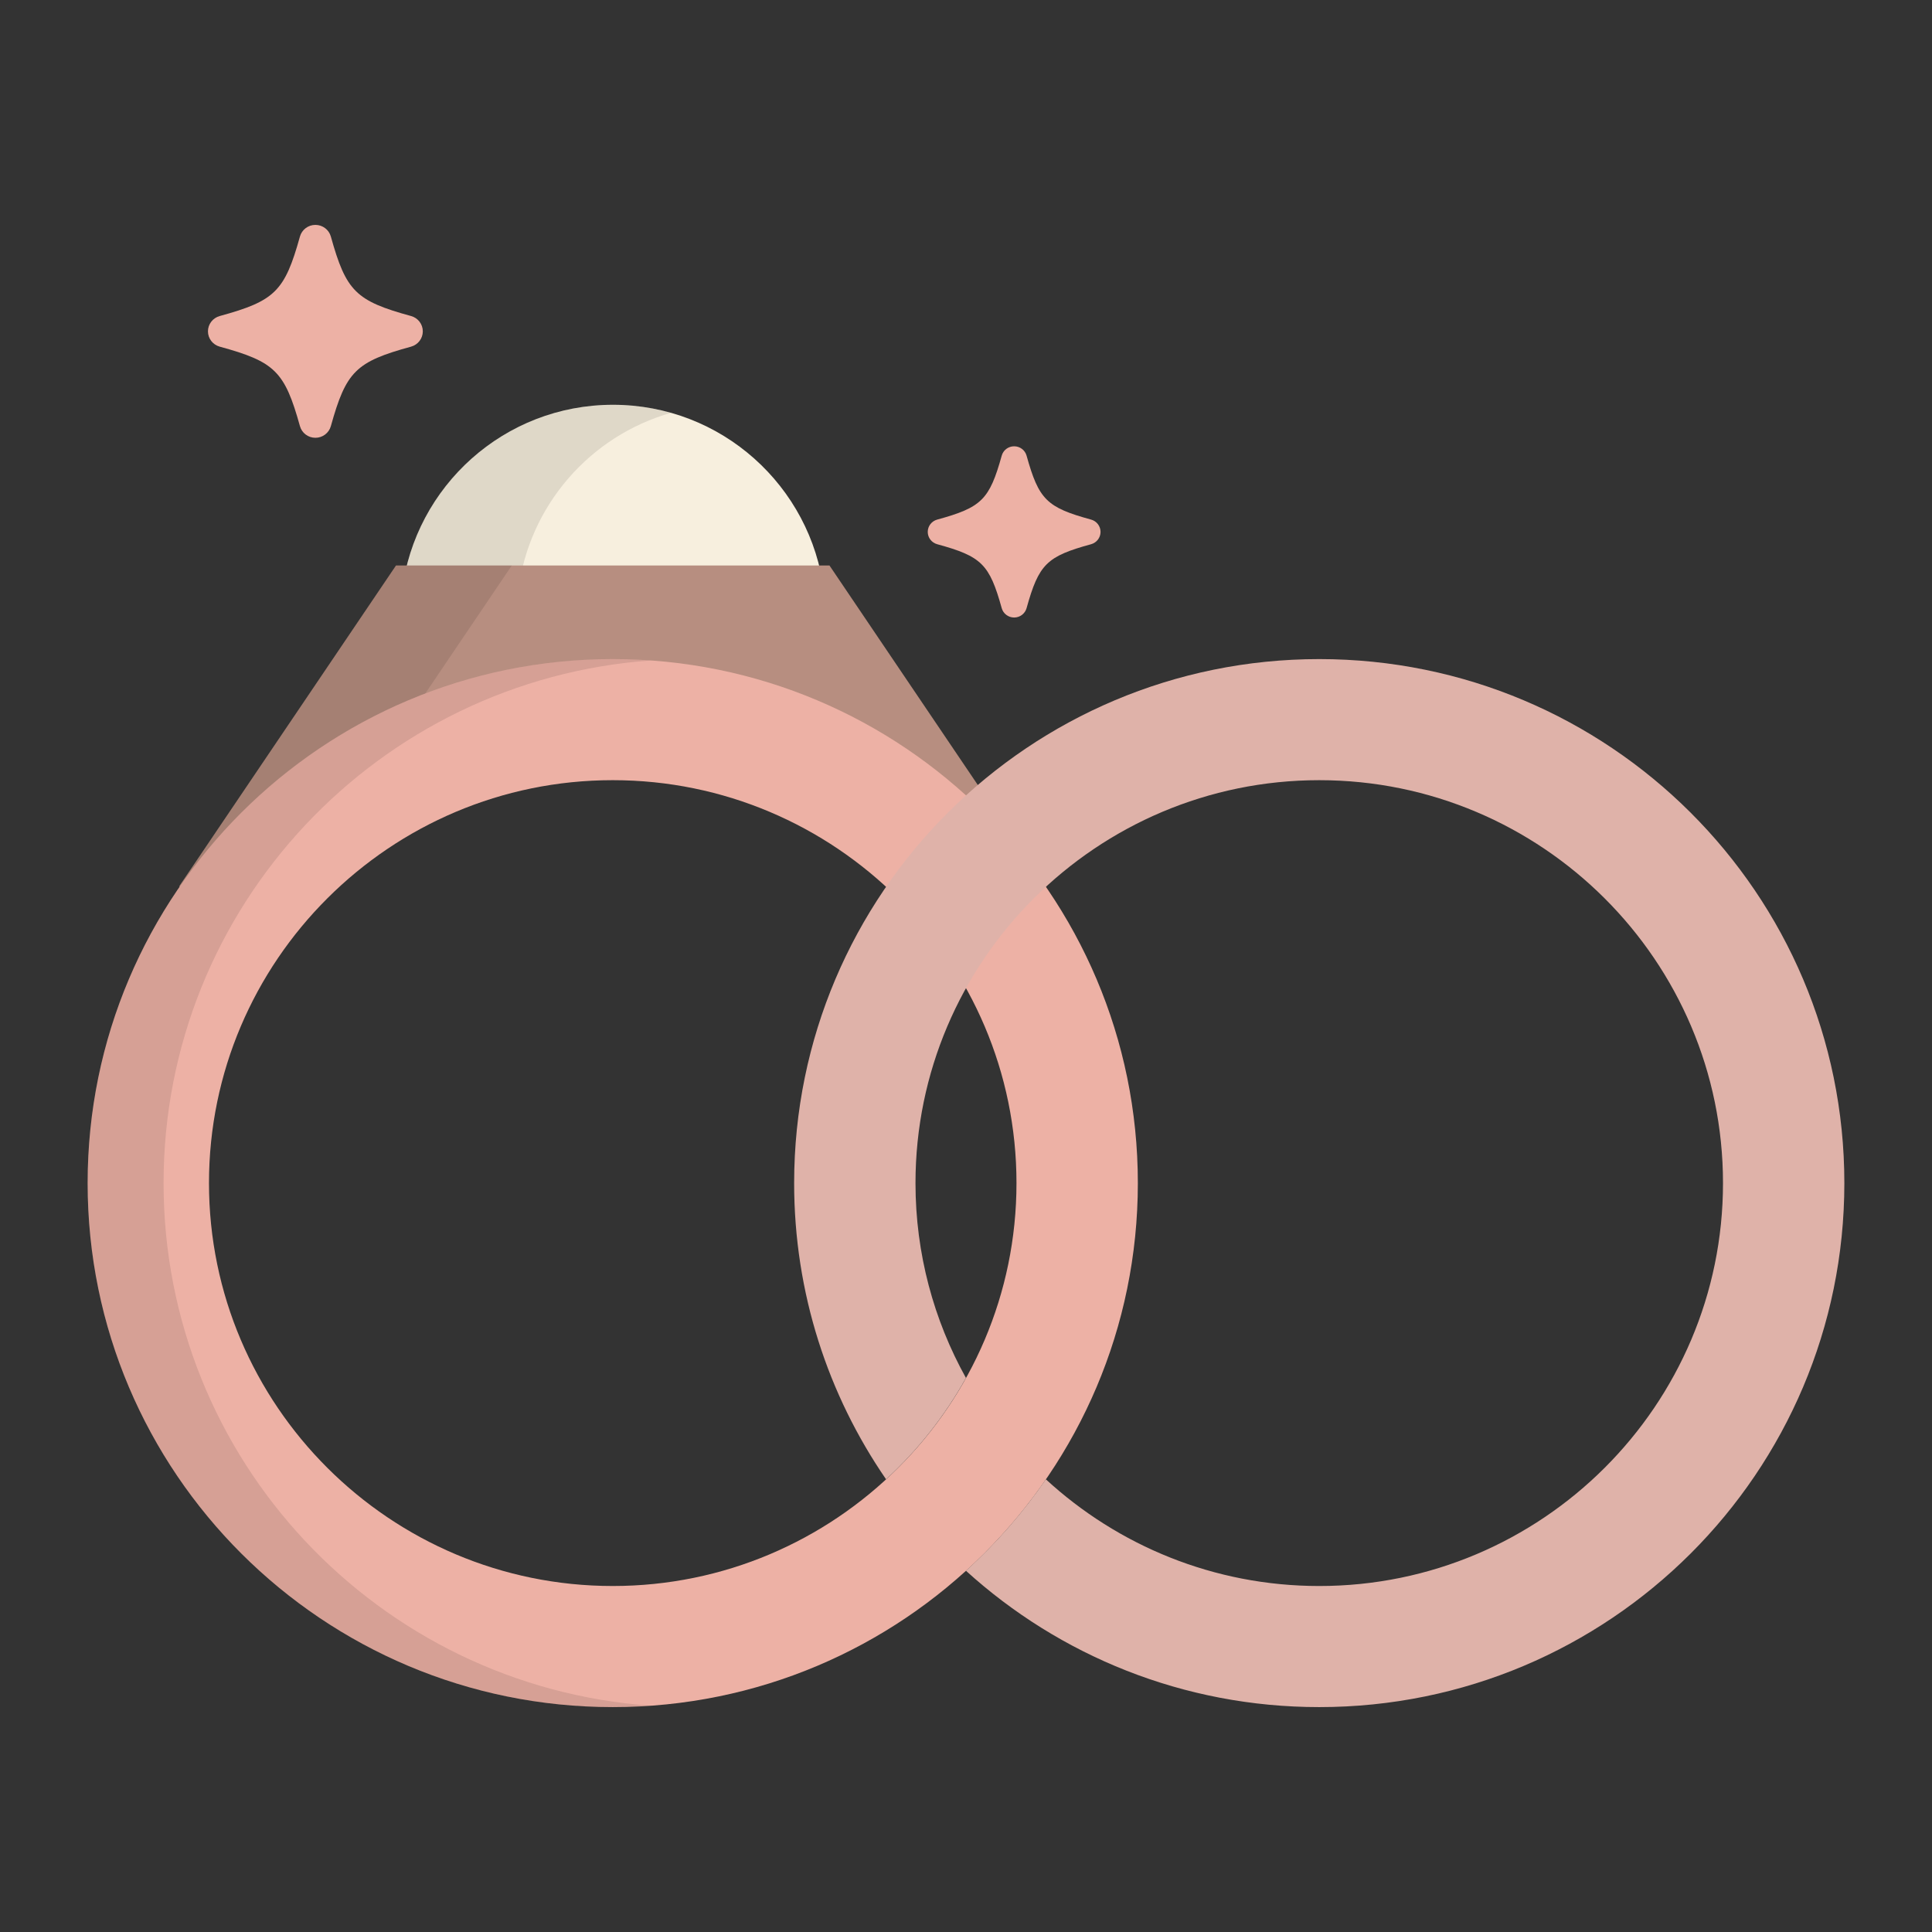 <svg xmlns="http://www.w3.org/2000/svg" xmlns:xlink="http://www.w3.org/1999/xlink" version="1.1" width="1080" height="1080" viewBox="0 0 1080 1080" xml:space="preserve">
<rect x="0" y="0" width="1080" height="1080" fill="#333333" stroke="none"/>
<desc>Created with Fabric.js 3.5.0</desc>
<defs>
</defs>
<rect x="0" y="0" width="100%" height="100%" fill="rgba(255,255,255,0)"/>
<g transform="matrix(1.918 0 0 1.918 539.997 539.997)" id="796912">
<g style="" vector-effect="non-scaling-stroke">
		<g transform="matrix(1 0 0 1 -102.894 -136.407)" id="Layer_1">
<path style="stroke: none; stroke-width: 1; stroke-dasharray: none; stroke-linecap: butt; stroke-dashoffset: 0; stroke-linejoin: miter; stroke-miterlimit: 4; is-custom-font: none; font-file-url: none; fill: rgb(247,239,222); fill-rule: nonzero; opacity: 1;" transform=" translate(-153.107, -119.593)" d="M 214.588 146.753 c -3.768 -30.613 -29.849 -54.32 -61.48 -54.32 c -31.633 0 -57.713 23.707 -61.482 54.32 H 214.588 z" stroke-linecap="round"/>
</g>
		<g transform="matrix(1 0 0 1 -125.168 -136.409)" id="Layer_1">
<path style="stroke: none; stroke-width: 1; stroke-dasharray: none; stroke-linecap: butt; stroke-dashoffset: 0; stroke-linejoin: miter; stroke-miterlimit: 4; is-custom-font: none; font-file-url: none; fill: rgb(0,0,0); fill-rule: nonzero; opacity: 0.1;" transform=" translate(-130.832, -119.592)" d="M 170.04 94.778 c -5.382 -1.526 -11.06 -2.346 -16.934 -2.346 c -31.633 0 -57.713 23.707 -61.482 54.32 h 33.867 C 128.562 121.824 146.429 101.475 170.04 94.778 z" stroke-linecap="round"/>
</g>
		<g transform="matrix(1 0 0 1 -189.622 -184.972)" id="Layer_1">
<path style="stroke: none; stroke-width: 1; stroke-dasharray: none; stroke-linecap: butt; stroke-dashoffset: 0; stroke-linejoin: miter; stroke-miterlimit: 4; is-custom-font: none; font-file-url: none; fill: rgb(237,177,165); fill-rule: nonzero; opacity: 1;" transform=" translate(-66.379, -71.028)" d="M 94.263 66.564 c -16.095 -4.403 -18.933 -7.215 -23.375 -23.163 c -0.56 -2.008 -2.402 -3.398 -4.506 -3.398 c -2.105 0 -3.946 1.39 -4.506 3.398 c -4.442 15.948 -7.284 18.76 -23.373 23.163 c -2.027 0.555 -3.434 2.379 -3.434 4.464 c 0 2.081 1.406 3.907 3.434 4.463 c 16.088 4.402 18.93 7.216 23.373 23.163 c 0.56 2.007 2.4 3.399 4.506 3.399 c 2.103 0 3.946 -1.392 4.506 -3.399 c 4.442 -15.947 7.28 -18.761 23.375 -23.163 c 2.025 -0.556 3.425 -2.381 3.425 -4.463 C 97.689 68.943 96.288 67.119 94.263 66.564 z" stroke-linecap="round"/>
</g>
		<g transform="matrix(1 0 0 1 14.033 -126.517)" id="Layer_1">
<path style="stroke: none; stroke-width: 1; stroke-dasharray: none; stroke-linecap: butt; stroke-dashoffset: 0; stroke-linejoin: miter; stroke-miterlimit: 4; is-custom-font: none; font-file-url: none; fill: rgb(237,177,165); fill-rule: nonzero; opacity: 1;" transform=" translate(-270.034, -129.483)" d="M 292.46 125.893 c -12.943 -3.542 -15.227 -5.804 -18.803 -18.631 c -0.448 -1.616 -1.933 -2.731 -3.621 -2.731 c -1.693 0 -3.174 1.115 -3.623 2.731 c -3.573 12.826 -5.859 15.088 -18.8 18.631 c -1.629 0.445 -2.761 1.914 -2.761 3.59 c 0 1.676 1.131 3.143 2.761 3.591 c 12.941 3.539 15.227 5.804 18.8 18.629 c 0.448 1.615 1.931 2.732 3.623 2.732 c 1.689 0 3.172 -1.117 3.621 -2.732 c 3.575 -12.825 5.86 -15.09 18.803 -18.629 c 1.627 -0.448 2.755 -1.915 2.755 -3.591 S 294.087 126.339 292.46 125.893 z" stroke-linecap="round"/>
</g>
		<g transform="matrix(1 0 0 1 -102.956 -64.037)" id="Layer_1">
<path style="stroke: none; stroke-width: 1; stroke-dasharray: none; stroke-linecap: butt; stroke-dashoffset: 0; stroke-linejoin: miter; stroke-miterlimit: 4; is-custom-font: none; font-file-url: none; fill: rgb(183,142,128); fill-rule: nonzero; opacity: 1;" transform=" translate(-153.045, -191.963)" d="M 150.472 194.216 c 49.139 0 92.861 19.746 120.863 50.436 l 8.047 -11.907 l -63.168 -93.471 H 89.876 l -63.168 93.471 l 5.896 8.725 C 60.676 212.605 103.055 194.216 150.472 194.216 z" stroke-linecap="round"/>
</g>
		<g transform="matrix(1 0 0 1 -180.835 -65.629)" id="Layer_1">
<path style="stroke: none; stroke-width: 1; stroke-dasharray: none; stroke-linecap: butt; stroke-dashoffset: 0; stroke-linejoin: miter; stroke-miterlimit: 4; is-custom-font: none; font-file-url: none; fill: rgb(0,0,0); fill-rule: nonzero; opacity: 0.1;" transform=" translate(-75.165, -190.372)" d="M 123.623 139.274 H 89.876 l -63.168 93.471 l 5.896 8.725 c 11.835 -12.168 26.219 -22.465 42.444 -30.318 L 123.623 139.274 z" stroke-linecap="round"/>
</g>
		<g transform="matrix(1 0 0 1 -102.957 63.273)" id="Layer_1">
<path style="stroke: none; stroke-width: 1; stroke-dasharray: none; stroke-linecap: butt; stroke-dashoffset: 0; stroke-linejoin: miter; stroke-miterlimit: 4; is-custom-font: none; font-file-url: none; fill: rgb(237,177,165); fill-rule: nonzero; opacity: 1;" transform=" translate(-153.044, -319.274)" d="M 153.044 166.551 C 68.52 166.551 0 234.927 0 319.273 c 0 84.348 68.52 152.724 153.044 152.724 s 153.044 -68.376 153.044 -152.724 C 306.088 234.927 237.568 166.551 153.044 166.551 z M 153.044 436.705 c -64.889 0 -117.676 -52.68 -117.676 -117.432 c 0 -64.748 52.787 -117.431 117.676 -117.431 c 64.886 0 117.673 52.683 117.673 117.431 C 270.717 384.024 217.93 436.705 153.044 436.705 z" stroke-linecap="round"/>
</g>
		<g transform="matrix(1 0 0 1 102.956 63.274)" id="Layer_1">
<path style="stroke: none; stroke-width: 1; stroke-dasharray: none; stroke-linecap: butt; stroke-dashoffset: 0; stroke-linejoin: miter; stroke-miterlimit: 4; is-custom-font: none; font-file-url: none; fill: rgb(223,178,169); fill-rule: nonzero; opacity: 1;" transform=" translate(-358.956, -319.274)" d="M 358.958 166.551 c -84.524 0 -153.046 68.376 -153.046 152.721 c 0 32.046 9.898 61.78 26.798 86.34 c 9.254 -8.512 17.129 -18.485 23.279 -29.544 c -9.365 -16.842 -14.709 -36.206 -14.709 -56.794 c 0 -64.748 52.789 -117.431 117.677 -117.431 c 64.885 0 117.674 52.683 117.674 117.431 c 0 64.752 -52.789 117.432 -117.674 117.432 c -30.708 0 -58.703 -11.804 -79.679 -31.097 c -6.718 9.764 -14.539 18.707 -23.291 26.654 c 27.186 24.686 63.318 39.735 102.971 39.735 c 84.525 0 153.042 -68.376 153.042 -152.724 C 512 234.927 443.482 166.551 358.958 166.551 z" stroke-linecap="round"/>
</g>
		<g transform="matrix(1 0 0 1 -173.946 63.274)" id="Layer_1">
<path style="stroke: none; stroke-width: 1; stroke-dasharray: none; stroke-linecap: butt; stroke-dashoffset: 0; stroke-linejoin: miter; stroke-miterlimit: 4; is-custom-font: none; font-file-url: none; fill: rgb(0,0,0); fill-rule: nonzero; opacity: 0.1;" transform=" translate(-82.055, -319.274)" d="M 22.131 319.273 c 0 -80.632 62.621 -146.662 141.979 -152.321 c -3.656 -0.26 -7.344 -0.4 -11.065 -0.4 C 68.52 166.551 0 234.927 0 319.273 c 0 84.348 68.52 152.724 153.044 152.724 c 3.721 0 7.409 -0.14 11.065 -0.4 C 84.752 465.937 22.131 399.906 22.131 319.273 z" stroke-linecap="round"/>
</g>
</g>
</g>
</svg>